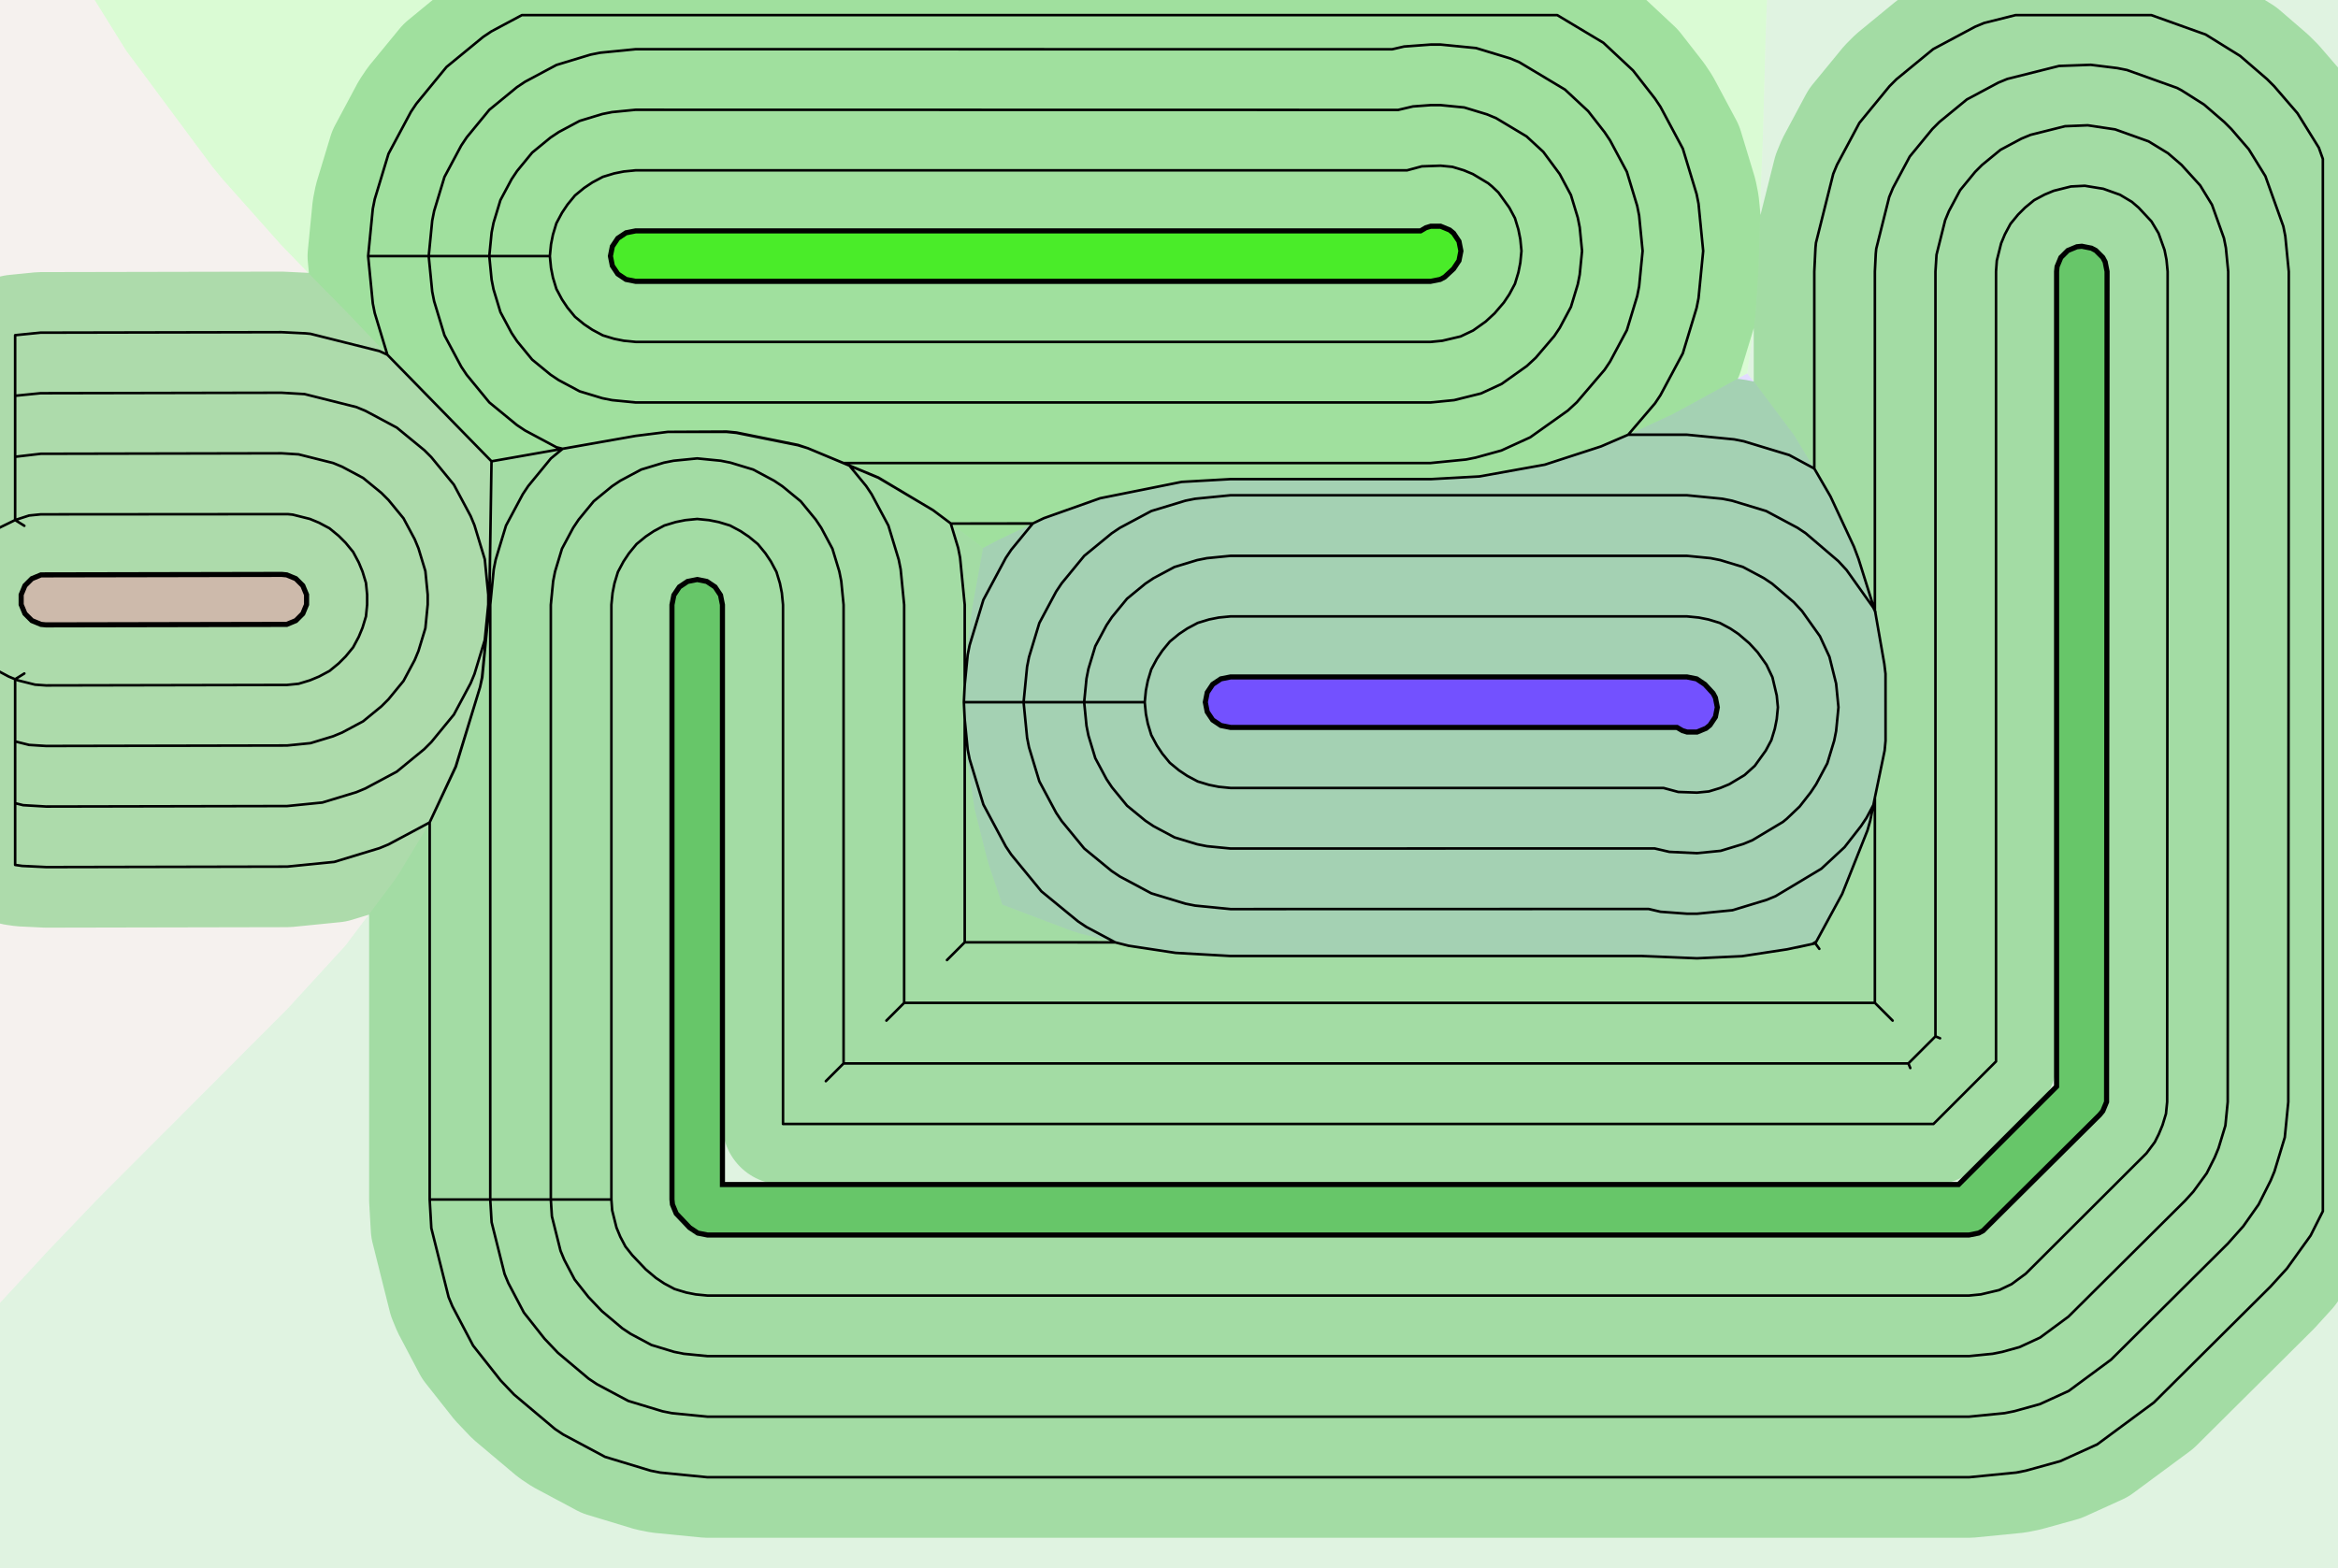 <?xml version="1.0" standalone="no"?>
<!DOCTYPE svg PUBLIC "-//W3C//DTD SVG 1.1//EN"
"http://www.w3.org/Graphics/SVG/1.1/DTD/svg11.dtd">
<!-- original:
<svg width="43.7669" height="29.3669" viewBox="0 0 911.811 611.811" version="1.1"
-->
<svg width="4376.69" height="2936.69" viewBox="0 0 911.811 611.811" version="1.1"
xmlns="http://www.w3.org/2000/svg"
xmlns:xlink="http://www.w3.org/1999/xlink">
<g fill-rule="evenodd"><path d="M 0,611.811 L 2.23542e-05,508.184 L 12.636,494.527 L 14.602,492.394 L 18.4,488.257 L 37.864,467.906 L 112.129,393.49 L 134.814,368.711 L 153.413,343.932 L 155.978,340.092 L 167.238,321.47 L 176.134,302.848 L 177.723,299.009 L 187.225,268.018 L 187.989,264.178 L 190.809,235.906 L 190.81,235.826 L 190.863,231.984 L 191.144,221.79 L 191.2,217.884 L 191.217,202.294 L 191.272,198.114 L 191.62,184.542 L 191.686,179.968 L 191.686,179.948 L 192.146,179.857 L 197.417,178.881 L 227.936,173.587 L 231.41,172.94 L 232.038,172.815 L 235.48,172.175 L 247.906,170.028 L 256.6,168.848 L 260.442,168.469 L 283.375,168.47 L 287.215,168.849 L 311.199,173.671 L 315.038,174.836 L 342.557,186.364 L 346.396,188.415 L 363.912,199.028 L 381.427,212.147 L 383.397,213.764 L 383.029,215.746 L 379.379,235.906 L 377.198,251.504 L 376.819,255.346 L 375.905,273.91 L 376.82,292.475 L 377.199,296.315 L 380.1,315.682 L 384.986,335.05 L 386.152,338.889 L 390.915,352.894 L 417.955,363.118 L 421.794,364.283 L 440.142,368.912 L 458.49,371.66 L 462.332,372.039 L 479.906,372.905 L 640.11,372.905 L 657.984,373.81 L 661.826,373.81 L 679.384,372.936 L 696.943,370.316 L 700.783,369.552 L 707.976,367.976 L 718.448,348.696 L 719.36,346.768 L 728.236,323.894 L 729.402,320.055 L 734.883,292.786 L 735.262,288.944 L 735.261,262.856 L 734.883,259.016 L 731.353,238.798 L 730.869,236.868 L 724.823,218.024 L 722.964,213.273 L 713.876,193.634 L 711.824,189.794 L 699.654,169.709 L 684.611,149.623 L 681.461,145.783 L 681.375,145.679 L 684.396,124.653 L 684.775,120.813 L 685.767,105.906 L 686.161,94.448 L 686.22,92.513 L 686.687,74.629 L 686.822,70.685 L 687.425,56.409 L 687.566,52.31 L 688.589,14.185 L 688.747,9.46 L 689.126,-6.4284e-05 L 911.811,9.09495e-13 L 911.811,611.811 L 0,611.811 z " style="fill-opacity:0.2;fill:rgb(103,198,105);"/></g>
<g fill-rule="evenodd"><path d="M 375.905,273.91 L 376.819,255.346 L 377.198,251.504 L 379.379,235.906 L 383.029,215.746 L 383.397,213.764 L 385.107,212.84 L 388.947,210.789 L 407.093,202.14 L 425.238,195.586 L 429.078,194.42 L 460.855,188.033 L 464.697,187.654 L 479.906,186.905 L 557.906,186.905 L 573.122,186.154 L 576.962,185.776 L 600.523,181.662 L 602.453,181.179 L 624.391,174.139 L 629.142,172.281 L 651.931,161.735 L 655.77,159.683 L 657.906,158.528 L 681.375,145.679 L 681.461,145.783 L 684.611,149.623 L 699.654,169.709 L 711.824,189.794 L 713.876,193.634 L 722.964,213.273 L 724.823,218.024 L 730.869,236.868 L 731.353,238.798 L 734.883,259.016 L 735.261,262.856 L 735.262,288.944 L 734.883,292.786 L 729.402,320.055 L 728.236,323.894 L 719.36,346.768 L 718.448,348.696 L 707.976,367.976 L 700.783,369.552 L 696.943,370.316 L 679.384,372.936 L 661.826,373.81 L 657.984,373.81 L 640.11,372.905 L 479.906,372.905 L 462.332,372.039 L 458.49,371.66 L 440.142,368.912 L 421.794,364.283 L 417.955,363.118 L 390.915,352.894 L 386.152,338.889 L 384.986,335.05 L 380.1,315.682 L 377.199,296.315 L 376.82,292.475 L 375.905,273.91 z " style="fill-opacity:0.2;fill:rgb(115,81,255);"/></g>
<g fill-rule="evenodd"><path d="M 36.906,-4.20234e-05 L 689.126,-9.27463e-06 L 688.747,9.46 L 688.589,14.185 L 687.566,52.31 L 687.425,56.409 L 686.822,70.685 L 686.687,74.629 L 686.22,92.513 L 686.161,94.448 L 685.767,105.906 L 684.775,120.813 L 684.396,124.653 L 681.375,145.679 L 657.906,158.528 L 655.77,159.683 L 651.931,161.735 L 629.142,172.281 L 624.391,174.139 L 602.453,181.179 L 600.523,181.662 L 576.962,185.776 L 573.122,186.154 L 557.906,186.905 L 479.906,186.905 L 464.697,187.654 L 460.855,188.033 L 429.078,194.42 L 425.238,195.586 L 407.093,202.14 L 388.947,210.789 L 385.107,212.84 L 383.397,213.764 L 381.427,212.147 L 363.912,199.028 L 346.396,188.415 L 342.557,186.364 L 315.038,174.836 L 311.199,173.671 L 287.215,168.849 L 283.375,168.47 L 260.442,168.469 L 256.6,168.848 L 247.906,170.028 L 235.48,172.175 L 232.038,172.815 L 231.41,172.94 L 227.936,173.587 L 197.417,178.881 L 192.146,179.857 L 191.686,179.948 L 179.197,167.326 L 176.527,164.568 L 168.042,155.603 L 165.328,152.798 L 151.416,138.728 L 148.504,135.723 L 137.272,123.893 L 134.096,120.61 L 123.178,109.527 L 121.418,107.724 L 109.646,95.573 L 86.701,69.778 L 82.849,65.094 L 49.164,19.718 L 36.906,-4.20234e-05 z " style="fill-opacity:0.2;fill:rgb(74,236,41);"/></g>
<g fill-rule="evenodd"><path d="M -8.09835e-05,508.184 L 0,9.09495e-13 L 36.906,5.56158e-05 L 49.164,19.718 L 82.849,65.094 L 86.701,69.778 L 109.646,95.573 L 121.418,107.724 L 123.178,109.527 L 134.096,120.61 L 137.272,123.893 L 148.504,135.723 L 151.416,138.728 L 165.328,152.798 L 168.042,155.603 L 176.527,164.568 L 179.197,167.326 L 191.686,179.948 L 191.686,179.968 L 191.62,184.542 L 191.272,198.114 L 191.217,202.294 L 191.2,217.884 L 191.144,221.79 L 190.863,231.984 L 190.81,235.826 L 190.809,235.906 L 187.989,264.178 L 187.225,268.018 L 177.723,299.009 L 176.134,302.848 L 167.238,321.47 L 155.978,340.092 L 153.413,343.932 L 134.814,368.711 L 112.129,393.49 L 37.864,467.906 L 18.4,488.257 L 14.602,492.394 L 12.636,494.527 L -8.09835e-05,508.184 z " style="fill-opacity:0.2;fill:rgb(205,186,171);"/></g>
<polyline points="434.93,367.598 376.236,367.574 369.316,374.494 376.236,367.574 376.236,280.632 375.904,273.91 376.236,267.178 376.236,235.906 374.42,217.472 373.67,213.704 370.78,204.174 363.912,199.028 370.864,204.236 402.808,204.182 394.382,214.45 392.248,217.644 383.516,233.98 378.14,251.704 377.39,255.472 376.234,267.186 375.904,273.91 376.234,280.618 377.39,292.338 378.14,296.106 383.516,313.83 392.248,330.166 394.382,333.36 406.132,347.678 420.45,359.428 423.644,361.562 434.93,367.598 440.142,368.912 458.484,371.696 479.904,372.914 640.11,372.904 661.826,373.81 679.388,372.986 696.942,370.316 706.786,368.236 708.34,367.304 707.976,367.976 709.526,370.126 707.976,367.976 700.782,369.552 707.976,367.976 718.448,348.696 728.308,323.916 729.402,320.054 731.196,311.128 730.62,313.996 727.922,319.042 725.788,322.236 719.374,330.456 710.33,338.87 692.492,349.56 688.944,351.03 675.65,355.062 661.826,356.424 657.984,356.424 647.586,355.658 642.94,354.572 479.906,354.614 466.08,353.252 462.314,352.502 449.02,348.47 436.768,341.922 433.574,339.788 422.836,330.974 414.022,320.236 411.888,317.042 405.34,304.79 401.308,291.496 400.558,287.73 399.196,273.906 400.558,260.08 401.308,256.314 405.34,243.02 411.888,230.768 414.022,227.574 422.836,216.836 433.574,208.022 436.768,205.888 449.02,199.34 462.314,195.308 466.08,194.558 479.906,193.196 657.906,193.196 671.73,194.558 675.496,195.308 688.79,199.34 701.042,205.888 704.236,208.022 716.93,218.87 720.154,222.36 730.588,237.03 731.422,238.78 731.194,238.166 731.196,105.906 731.538,98.957 731.726,97.037 736.78,76.865 738.25,73.317 744.798,61.066 753.612,50.325 756.326,47.611 767.066,38.797 779.318,32.249 782.866,30.779 803.038,25.726 815.382,25.282 825.73,26.558 829.496,27.308 849.078,34.313 850.78,35.221 859.588,40.801 867.484,47.611 870.198,50.325 877.008,58.221 883.496,68.731 890.502,88.314 891.252,92.079 892.614,105.946 892.424,429.866 891.058,443.67 887.03,456.944 885.56,460.492 880.872,469.806 874.87,478.33 868.826,485.122 823.336,530.346 806.78,542.588 795.546,547.722 785.496,550.502 781.73,551.252 767.906,552.614 275.906,552.614 262.08,551.252 258.314,550.502 245.02,546.47 232.768,539.922 229.574,537.788 217.6,527.708 212.376,522.218 204.312,512.006 198.25,500.492 196.78,496.944 191.726,476.772 191.196,467.906 167.574,467.906 214.818,467.906 214.818,235.906 215.726,226.688 216.476,222.922 219.164,214.058 223.53,205.892 225.664,202.698 231.538,195.538 238.698,189.664 241.892,187.53 250.058,183.164 258.922,180.476 262.688,179.726 271.906,178.818 281.122,179.726 284.888,180.476 293.752,183.164 301.918,187.53 305.112,189.664 312.272,195.538 318.146,202.698 320.28,205.892 324.646,214.058 327.334,222.922 328.084,226.688 328.992,235.906 328.992,414.818 322.072,421.738 328.992,414.818 744.258,414.818 745.004,416.616 744.258,414.818 754.818,404.258 756.616,405.004 754.818,404.258 754.818,105.906 755.236,99.353 758.604,85.906 760.074,82.358 764.44,74.189 770.314,67.029 773.03,64.314 780.19,58.44 788.358,54.074 791.906,52.603 805.354,49.236 814.224,48.876 824.888,50.475 837.942,55.145 845.516,59.773 850.78,64.314 858.036,72.293 862.664,79.868 867.334,92.921 868.084,96.688 868.992,105.932 868.802,429.852 867.892,439.056 865.206,447.904 863.736,451.452 860.612,457.662 855.384,464.836 852.172,468.37 806.682,513.594 795.644,521.754 787.588,525.48 780.888,527.334 777.122,528.084 767.906,528.992 275.906,528.992 266.688,528.084 262.922,527.334 254.058,524.646 245.892,520.28 242.698,518.146 234.716,511.428 229.492,505.936 224.114,499.128 220.074,491.452 218.604,487.904 215.236,474.456 214.818,467.906 238.44,467.906 238.744,472.14 240.428,478.864 241.898,482.412 243.918,486.25 246.606,489.654 251.83,495.146 255.822,498.506 259.014,500.64 263.098,502.822 267.53,504.166 271.296,504.916 275.906,505.37 767.906,505.37 772.514,504.916 779.63,503.24 784.508,500.922 790.028,496.842 837.124,449.85 840.35,445.518 841.912,442.412 843.382,438.864 844.726,434.44 845.18,429.838 845.37,105.918 844.916,101.296 844.166,97.529 841.832,91.004 839.062,86.365 834.076,81.017 831.444,78.748 826.806,75.978 820.28,73.644 813.064,72.468 807.67,72.743 800.946,74.427 797.398,75.897 793.314,78.079 789.734,81.017 787.018,83.734 784.08,87.314 781.898,91.397 780.428,94.945 778.744,101.67 778.44,105.906 778.44,414.044 754.044,438.44 305.37,438.44 305.37,235.906 304.916,231.296 304.166,227.53 302.822,223.098 300.64,219.014 298.506,215.822 295.568,212.242 291.988,209.304 288.796,207.17 284.712,204.988 280.28,203.644 276.514,202.894 271.906,202.44 267.296,202.894 263.53,203.644 259.098,204.988 255.014,207.17 251.822,209.304 248.242,212.242 245.304,215.822 243.17,219.014 240.988,223.098 239.644,227.53 238.894,231.296 238.44,235.906 238.44,467.906 191.196,467.906 191.196,235.906 192.558,222.08 193.308,218.314 197.34,205.02 203.888,192.768 206.022,189.574 214.836,178.836 219.434,175.062 247.906,170.028 260.442,168.468 283.384,168.352 287.228,168.716 311.228,173.566 315.038,174.836 328.832,180.614 557.906,180.614 571.73,179.252 575.496,178.502 585.546,175.722 596.78,170.588 611.45,160.154 614.94,156.93 625.788,144.236 627.922,141.042 634.47,128.79 638.502,115.496 639.252,111.73 640.614,97.906 639.252,84.079 638.502,80.314 634.47,67.019 627.922,54.767 625.788,51.574 619.374,43.353 610.33,34.94 592.492,24.25 588.944,22.779 575.65,18.747 561.826,17.386 557.984,17.386 547.586,18.151 542.94,19.224 247.906,19.195 234.08,20.558 230.314,21.308 217.02,25.34 204.768,31.887 201.574,34.022 190.836,42.836 182.022,53.574 179.888,56.767 173.34,69.019 169.308,82.314 168.558,86.079 167.196,99.906 214.44,99.906 214.894,104.514 215.644,108.28 216.988,112.712 219.17,116.796 221.304,119.988 224.242,123.568 227.822,126.506 231.014,128.64 235.098,130.822 239.53,132.166 243.296,132.916 247.906,133.37 557.906,133.37 562.514,132.916 569.63,131.24 574.508,128.922 579.398,125.444 582.89,122.22 586.506,117.988 588.64,114.796 590.822,110.712 592.166,106.28 592.916,102.514 593.37,97.906 592.916,93.296 592.166,89.529 590.822,85.097 588.64,81.013 584.368,75.082 581.85,72.686 580.358,71.462 574.412,67.897 570.864,66.427 566.434,65.084 561.826,64.629 554.518,64.885 548.75,66.439 247.906,66.439 243.296,66.894 239.53,67.644 235.098,68.987 231.014,71.169 227.822,73.303 224.242,76.242 221.304,79.822 219.17,83.013 216.988,87.097 215.644,91.529 214.894,95.296 214.44,99.906 190.818,99.906 191.726,109.122 192.476,112.888 195.164,121.752 199.53,129.918 201.664,133.112 207.538,140.272 214.698,146.146 217.892,148.28 226.058,152.646 234.922,155.334 238.688,156.084 247.906,156.992 557.906,156.992 567.122,156.084 577.588,153.48 585.644,149.754 595.424,142.798 598.916,139.574 606.146,131.112 608.28,127.918 612.646,119.752 615.334,110.888 616.084,107.122 616.992,97.906 616.084,88.688 615.334,84.921 612.646,76.058 608.28,67.891 601.87,59.218 595.344,53.202 583.452,46.074 579.904,44.603 571.042,41.916 561.826,41.008 557.984,41.008 551.052,41.517 545.27,42.877 247.906,42.818 238.688,43.725 234.922,44.475 226.058,47.163 217.892,51.529 214.698,53.663 207.538,59.538 201.664,66.698 199.53,69.891 195.164,78.058 192.476,86.921 191.726,90.688 190.818,99.906 167.196,99.906 168.558,113.73 169.308,117.496 173.34,130.79 179.888,143.042 182.022,146.236 190.836,156.974 201.574,165.788 204.768,167.922 217.02,174.47 219.138,175.112 219.434,175.062 217.02,174.47 204.768,167.922 201.574,165.788 190.836,156.974 182.022,146.236 179.888,143.042 173.34,130.79 169.308,117.496 168.558,113.73 167.196,99.906 143.574,99.906 145.39,118.338 146.14,122.106 151.072,138.376 191.686,179.946 190.83,235.906 188.09,264.198 187.224,268.018 177.786,299.032 167.574,320.764 167.574,467.906 168.218,479.086 174.956,505.984 176.426,509.532 184.508,524.884 195.262,538.498 200.486,543.99 216.45,557.428 219.644,559.562 235.98,568.294 253.704,573.67 257.472,574.42 275.906,576.236 767.906,576.236 786.338,574.42 790.106,573.67 803.504,569.964 817.914,563.42 839.99,547.098 885.48,501.874 891.906,494.808 901.134,481.95 905.904,472.472 905.904,61.999 904.33,57.597 895.982,44.15 886.902,33.623 884.186,30.907 873.66,21.828 860.212,13.479 839.04,5.906 786.006,5.906 773.826,8.956 770.278,10.425 753.942,19.157 739.624,30.907 736.908,33.623 725.158,47.941 716.426,64.278 714.956,67.826 708.218,94.724 708.03,96.644 707.574,105.906 707.574,182.78 713.876,193.634 723.026,213.248 724.822,218.024 731.352,238.798 734.882,259.016 735.34,262.85 735.358,288.952 734.998,292.798 731.196,311.124 731.196,391.196 738.116,398.116 731.196,391.196 352.614,391.196 345.694,398.116 352.614,391.196 352.614,235.906 351.252,222.08 350.502,218.314 346.47,205.02 339.922,192.768 337.788,189.574 331.274,181.636 315.038,174.836 311.198,173.67 287.214,168.848 283.374,168.47 260.442,168.468 247.906,170.028 191.686,179.946 190.808,235.906 187.988,264.178 187.224,268.018 177.722,299.008 167.546,320.826 151.532,329.384 147.984,330.854 130.352,336.212 112.016,338.046 18.096,338.236 8.644,337.78 5.906,337.386 5.904,264.952 9.49,262.714 5.904,264.952 3.398,263.912 -0.686,261.73 -4.266,258.792 -6.982,256.076 -9.92,252.496 -12.102,248.412 -13.572,244.864 -14.916,240.434 -15.37,235.826 -15.37,231.984 -14.916,227.376 -13.572,222.946 -12.102,219.398 -9.92,215.314 -6.982,211.734 -4.266,209.018 -0.686,206.08 5.904,202.858 5.906,178.172 15.889,177.008 109.81,176.818 116.456,177.236 129.904,180.604 133.452,182.074 141.62,186.44 148.78,192.314 151.496,195.03 157.37,202.19 161.736,210.358 163.206,213.906 165.894,222.768 166.802,231.984 166.802,235.826 165.894,245.042 163.206,253.904 161.736,257.452 157.37,265.62 151.496,272.78 148.78,275.496 141.62,281.37 133.452,285.736 129.904,287.206 121.088,289.886 111.92,290.802 18,290.992 11.354,290.574 5.904,289.212 5.904,313.3 9.038,314.084 18.047,314.614 111.968,314.424 125.72,313.048 138.944,309.03 142.492,307.56 154.744,301.012 165.484,292.198 168.198,289.484 177.012,278.744 183.56,266.492 185.03,262.944 189.062,249.65 190.424,235.826 190.424,231.984 189.062,218.16 185.03,204.866 183.56,201.318 177.012,189.066 168.198,178.326 165.484,175.612 154.744,166.798 142.492,160.25 138.944,158.78 118.772,153.726 109.762,153.196 15.841,153.386 5.906,154.38 5.904,202.858 11.354,201.088 15.938,200.63 112.22,200.554 114.14,200.744 120.864,202.428 124.412,203.898 128.496,206.08 132.076,209.018 134.792,211.734 137.73,215.314 139.912,219.398 141.382,222.946 142.726,227.376 143.18,231.984 143.18,235.826 142.726,240.434 141.382,244.864 139.912,248.412 137.73,252.496 134.792,256.076 132.076,258.792 128.496,261.73 124.412,263.912 120.864,265.382 116.456,266.722 111.872,267.18 17.951,267.37 13.669,267.066 6.946,265.382 3.398,263.912 -0.686,261.73 -4.266,258.792 -6.982,256.076 -9.92,252.496 -12.102,248.412 -13.572,244.864 -14.916,240.434 -15.37,235.826 -15.37,231.984 -14.916,227.376 -13.572,222.946 -12.102,219.398 -9.92,215.314 -6.982,211.734 -4.266,209.018 -0.686,206.08 5.904,202.858 9.49,205.096 5.904,202.858 5.904,130.752 15.793,129.764 109.714,129.574 119.166,130.03 121.086,130.218 147.984,136.956 151.072,138.376 146.14,122.106 145.39,118.338 143.574,99.906 145.39,81.472 146.14,77.704 151.516,59.98 160.248,43.644 162.382,40.45 174.132,26.131 188.45,14.382 191.644,12.248 203.51,5.904 607.338,5.904 625.316,16.68 636.876,27.489 645.428,38.45 647.562,41.644 656.294,57.98 661.67,75.704 662.42,79.472 664.236,97.906 662.42,116.338 661.67,120.106 656.294,137.83 647.562,154.166 645.428,157.36 634.988,169.574 657.906,169.574 676.338,171.39 680.106,172.14 697.83,177.516 707.574,182.78 697.83,177.516 680.106,172.14 676.338,171.39 657.906,169.574 634.988,169.574 624.39,174.138 602.472,181.256 576.968,185.85 557.906,186.904 479.904,186.896 460.848,187.976 429.058,194.35 407.092,202.14 402.694,204.236 370.864,204.236 363.912,199.028 342.594,186.29 315.038,174.836 342.556,186.364 363.912,199.028 370.78,204.172 373.67,213.704 374.42,217.472 376.236,235.906 376.236,267.178 375.904,273.91 422.818,273.906 423.726,283.122 424.476,286.888 427.164,295.752 431.53,303.918 433.664,307.112 439.538,314.272 446.698,320.146 449.892,322.28 458.058,326.646 466.922,329.334 470.688,330.084 479.906,330.992 645.268,330.956 651.052,332.292 661.826,332.802 671.042,331.894 679.904,329.206 683.452,327.736 695.344,320.608 696.836,319.384 701.87,314.592 706.146,309.112 708.28,305.918 712.646,297.752 715.334,288.888 716.084,285.122 716.992,275.904 716.084,266.688 713.48,256.222 709.754,248.166 702.798,238.386 699.574,234.894 691.112,227.664 687.918,225.53 679.752,221.164 670.888,218.476 667.122,217.726 657.906,216.818 479.906,216.818 470.688,217.726 466.922,218.476 458.058,221.164 449.892,225.53 446.698,227.664 439.538,233.538 433.664,240.698 431.53,243.892 427.164,252.058 424.476,260.922 423.726,264.688 422.818,273.906 446.44,273.906 446.894,278.514 447.644,282.28 448.988,286.712 451.17,290.796 453.304,293.988 456.242,297.568 459.822,300.506 463.014,302.64 467.098,304.822 471.53,306.166 475.296,306.916 479.906,307.37 648.75,307.37 654.518,308.924 661.826,309.18 666.434,308.726 670.864,307.382 674.412,305.912 680.358,302.348 684.368,298.728 688.64,292.796 690.822,288.712 692.166,284.28 692.916,280.514 693.37,275.904 692.916,271.296 691.24,264.18 688.922,259.302 685.444,254.412 682.22,250.92 677.988,247.304 674.796,245.17 670.712,242.988 666.28,241.644 662.514,240.894 657.906,240.44 479.906,240.44 475.296,240.894 471.53,241.644 467.098,242.988 463.014,245.17 459.822,247.304 456.242,250.242 453.304,253.822 451.17,257.014 448.988,261.098 447.644,265.53 446.894,269.296 446.44,273.906" style="stroke:rgb(103,198,105);stroke-width:47.244;fill:none;stroke-opacity:0.5;stroke-linecap:round;stroke-linejoin:round;;fill:none"/>
<polyline points="434.93,367.598 376.236,367.574 369.316,374.494 376.236,367.574 376.236,280.632 375.904,273.91 376.236,267.178 376.236,235.906 374.42,217.472 373.67,213.704 370.78,204.174 363.912,199.028 370.864,204.236 402.808,204.182 394.382,214.45 392.248,217.644 383.516,233.98 378.14,251.704 377.39,255.472 376.234,267.186 375.904,273.91 376.234,280.618 377.39,292.338 378.14,296.106 383.516,313.83 392.248,330.166 394.382,333.36 406.132,347.678 420.45,359.428 423.644,361.562 434.93,367.598 440.142,368.912 458.484,371.696 479.904,372.914 640.11,372.904 661.826,373.81 679.388,372.986 696.942,370.316 706.786,368.236 708.34,367.304 707.976,367.976 709.526,370.126 707.976,367.976 700.782,369.552 707.976,367.976 718.448,348.696 728.308,323.916 729.402,320.054 731.196,311.128 730.62,313.996 727.922,319.042 725.788,322.236 719.374,330.456 710.33,338.87 692.492,349.56 688.944,351.03 675.65,355.062 661.826,356.424 657.984,356.424 647.586,355.658 642.94,354.572 479.906,354.614 466.08,353.252 462.314,352.502 449.02,348.47 436.768,341.922 433.574,339.788 422.836,330.974 414.022,320.236 411.888,317.042 405.34,304.79 401.308,291.496 400.558,287.73 399.196,273.906 400.558,260.08 401.308,256.314 405.34,243.02 411.888,230.768 414.022,227.574 422.836,216.836 433.574,208.022 436.768,205.888 449.02,199.34 462.314,195.308 466.08,194.558 479.906,193.196 657.906,193.196 671.73,194.558 675.496,195.308 688.79,199.34 701.042,205.888 704.236,208.022 716.93,218.87 720.154,222.36 730.588,237.03 731.422,238.78 731.194,238.166 731.196,105.906 731.538,98.957 731.726,97.037 736.78,76.865 738.25,73.317 744.798,61.066 753.612,50.325 756.326,47.611 767.066,38.797 779.318,32.249 782.866,30.779 803.038,25.726 815.382,25.282 825.73,26.558 829.496,27.308 849.078,34.313 850.78,35.221 859.588,40.801 867.484,47.611 870.198,50.325 877.008,58.221 883.496,68.731 890.502,88.314 891.252,92.079 892.614,105.946 892.424,429.866 891.058,443.67 887.03,456.944 885.56,460.492 880.872,469.806 874.87,478.33 868.826,485.122 823.336,530.346 806.78,542.588 795.546,547.722 785.496,550.502 781.73,551.252 767.906,552.614 275.906,552.614 262.08,551.252 258.314,550.502 245.02,546.47 232.768,539.922 229.574,537.788 217.6,527.708 212.376,522.218 204.312,512.006 198.25,500.492 196.78,496.944 191.726,476.772 191.196,467.906 167.574,467.906 214.818,467.906 214.818,235.906 215.726,226.688 216.476,222.922 219.164,214.058 223.53,205.892 225.664,202.698 231.538,195.538 238.698,189.664 241.892,187.53 250.058,183.164 258.922,180.476 262.688,179.726 271.906,178.818 281.122,179.726 284.888,180.476 293.752,183.164 301.918,187.53 305.112,189.664 312.272,195.538 318.146,202.698 320.28,205.892 324.646,214.058 327.334,222.922 328.084,226.688 328.992,235.906 328.992,414.818 322.072,421.738 328.992,414.818 744.258,414.818 745.004,416.616 744.258,414.818 754.818,404.258 756.616,405.004 754.818,404.258 754.818,105.906 755.236,99.353 758.604,85.906 760.074,82.358 764.44,74.189 770.314,67.029 773.03,64.314 780.19,58.44 788.358,54.074 791.906,52.603 805.354,49.236 814.224,48.876 824.888,50.475 837.942,55.145 845.516,59.773 850.78,64.314 858.036,72.293 862.664,79.868 867.334,92.921 868.084,96.688 868.992,105.932 868.802,429.852 867.892,439.056 865.206,447.904 863.736,451.452 860.612,457.662 855.384,464.836 852.172,468.37 806.682,513.594 795.644,521.754 787.588,525.48 780.888,527.334 777.122,528.084 767.906,528.992 275.906,528.992 266.688,528.084 262.922,527.334 254.058,524.646 245.892,520.28 242.698,518.146 234.716,511.428 229.492,505.936 224.114,499.128 220.074,491.452 218.604,487.904 215.236,474.456 214.818,467.906 238.44,467.906 238.744,472.14 240.428,478.864 241.898,482.412 243.918,486.25 246.606,489.654 251.83,495.146 255.822,498.506 259.014,500.64 263.098,502.822 267.53,504.166 271.296,504.916 275.906,505.37 767.906,505.37 772.514,504.916 779.63,503.24 784.508,500.922 790.028,496.842 837.124,449.85 840.35,445.518 841.912,442.412 843.382,438.864 844.726,434.44 845.18,429.838 845.37,105.918 844.916,101.296 844.166,97.529 841.832,91.004 839.062,86.365 834.076,81.017 831.444,78.748 826.806,75.978 820.28,73.644 813.064,72.468 807.67,72.743 800.946,74.427 797.398,75.897 793.314,78.079 789.734,81.017 787.018,83.734 784.08,87.314 781.898,91.397 780.428,94.945 778.744,101.67 778.44,105.906 778.44,414.044 754.044,438.44 305.37,438.44 305.37,235.906 304.916,231.296 304.166,227.53 302.822,223.098 300.64,219.014 298.506,215.822 295.568,212.242 291.988,209.304 288.796,207.17 284.712,204.988 280.28,203.644 276.514,202.894 271.906,202.44 267.296,202.894 263.53,203.644 259.098,204.988 255.014,207.17 251.822,209.304 248.242,212.242 245.304,215.822 243.17,219.014 240.988,223.098 239.644,227.53 238.894,231.296 238.44,235.906 238.44,467.906 191.196,467.906 191.196,235.906 192.558,222.08 193.308,218.314 197.34,205.02 203.888,192.768 206.022,189.574 214.836,178.836 219.434,175.062 247.906,170.028 260.442,168.468 283.384,168.352 287.228,168.716 311.228,173.566 315.038,174.836 328.832,180.614 557.906,180.614 571.73,179.252 575.496,178.502 585.546,175.722 596.78,170.588 611.45,160.154 614.94,156.93 625.788,144.236 627.922,141.042 634.47,128.79 638.502,115.496 639.252,111.73 640.614,97.906 639.252,84.079 638.502,80.314 634.47,67.019 627.922,54.767 625.788,51.574 619.374,43.353 610.33,34.94 592.492,24.25 588.944,22.779 575.65,18.747 561.826,17.386 557.984,17.386 547.586,18.151 542.94,19.224 247.906,19.195 234.08,20.558 230.314,21.308 217.02,25.34 204.768,31.887 201.574,34.022 190.836,42.836 182.022,53.574 179.888,56.767 173.34,69.019 169.308,82.314 168.558,86.079 167.196,99.906 214.44,99.906 214.894,104.514 215.644,108.28 216.988,112.712 219.17,116.796 221.304,119.988 224.242,123.568 227.822,126.506 231.014,128.64 235.098,130.822 239.53,132.166 243.296,132.916 247.906,133.37 557.906,133.37 562.514,132.916 569.63,131.24 574.508,128.922 579.398,125.444 582.89,122.22 586.506,117.988 588.64,114.796 590.822,110.712 592.166,106.28 592.916,102.514 593.37,97.906 592.916,93.296 592.166,89.529 590.822,85.097 588.64,81.013 584.368,75.082 581.85,72.686 580.358,71.462 574.412,67.897 570.864,66.427 566.434,65.084 561.826,64.629 554.518,64.885 548.75,66.439 247.906,66.439 243.296,66.894 239.53,67.644 235.098,68.987 231.014,71.169 227.822,73.303 224.242,76.242 221.304,79.822 219.17,83.013 216.988,87.097 215.644,91.529 214.894,95.296 214.44,99.906 190.818,99.906 191.726,109.122 192.476,112.888 195.164,121.752 199.53,129.918 201.664,133.112 207.538,140.272 214.698,146.146 217.892,148.28 226.058,152.646 234.922,155.334 238.688,156.084 247.906,156.992 557.906,156.992 567.122,156.084 577.588,153.48 585.644,149.754 595.424,142.798 598.916,139.574 606.146,131.112 608.28,127.918 612.646,119.752 615.334,110.888 616.084,107.122 616.992,97.906 616.084,88.688 615.334,84.921 612.646,76.058 608.28,67.891 601.87,59.218 595.344,53.202 583.452,46.074 579.904,44.603 571.042,41.916 561.826,41.008 557.984,41.008 551.052,41.517 545.27,42.877 247.906,42.818 238.688,43.725 234.922,44.475 226.058,47.163 217.892,51.529 214.698,53.663 207.538,59.538 201.664,66.698 199.53,69.891 195.164,78.058 192.476,86.921 191.726,90.688 190.818,99.906 167.196,99.906 168.558,113.73 169.308,117.496 173.34,130.79 179.888,143.042 182.022,146.236 190.836,156.974 201.574,165.788 204.768,167.922 217.02,174.47 219.138,175.112 219.434,175.062 217.02,174.47 204.768,167.922 201.574,165.788 190.836,156.974 182.022,146.236 179.888,143.042 173.34,130.79 169.308,117.496 168.558,113.73 167.196,99.906 143.574,99.906 145.39,118.338 146.14,122.106 151.072,138.376 191.686,179.946 190.83,235.906 188.09,264.198 187.224,268.018 177.786,299.032 167.574,320.764 167.574,467.906 168.218,479.086 174.956,505.984 176.426,509.532 184.508,524.884 195.262,538.498 200.486,543.99 216.45,557.428 219.644,559.562 235.98,568.294 253.704,573.67 257.472,574.42 275.906,576.236 767.906,576.236 786.338,574.42 790.106,573.67 803.504,569.964 817.914,563.42 839.99,547.098 885.48,501.874 891.906,494.808 901.134,481.95 905.904,472.472 905.904,61.999 904.33,57.597 895.982,44.15 886.902,33.623 884.186,30.907 873.66,21.828 860.212,13.479 839.04,5.906 786.006,5.906 773.826,8.956 770.278,10.425 753.942,19.157 739.624,30.907 736.908,33.623 725.158,47.941 716.426,64.278 714.956,67.826 708.218,94.724 708.03,96.644 707.574,105.906 707.574,182.78 713.876,193.634 723.026,213.248 724.822,218.024 731.352,238.798 734.882,259.016 735.34,262.85 735.358,288.952 734.998,292.798 731.196,311.124 731.196,391.196 738.116,398.116 731.196,391.196 352.614,391.196 345.694,398.116 352.614,391.196 352.614,235.906 351.252,222.08 350.502,218.314 346.47,205.02 339.922,192.768 337.788,189.574 331.274,181.636 315.038,174.836 311.198,173.67 287.214,168.848 283.374,168.47 260.442,168.468 247.906,170.028 191.686,179.946 190.808,235.906 187.988,264.178 187.224,268.018 177.722,299.008 167.546,320.826 151.532,329.384 147.984,330.854 130.352,336.212 112.016,338.046 18.096,338.236 8.644,337.78 5.906,337.386 5.904,264.952 9.49,262.714 5.904,264.952 3.398,263.912 -0.686,261.73 -4.266,258.792 -6.982,256.076 -9.92,252.496 -12.102,248.412 -13.572,244.864 -14.916,240.434 -15.37,235.826 -15.37,231.984 -14.916,227.376 -13.572,222.946 -12.102,219.398 -9.92,215.314 -6.982,211.734 -4.266,209.018 -0.686,206.08 5.904,202.858 5.906,178.172 15.889,177.008 109.81,176.818 116.456,177.236 129.904,180.604 133.452,182.074 141.62,186.44 148.78,192.314 151.496,195.03 157.37,202.19 161.736,210.358 163.206,213.906 165.894,222.768 166.802,231.984 166.802,235.826 165.894,245.042 163.206,253.904 161.736,257.452 157.37,265.62 151.496,272.78 148.78,275.496 141.62,281.37 133.452,285.736 129.904,287.206 121.088,289.886 111.92,290.802 18,290.992 11.354,290.574 5.904,289.212 5.904,313.3 9.038,314.084 18.047,314.614 111.968,314.424 125.72,313.048 138.944,309.03 142.492,307.56 154.744,301.012 165.484,292.198 168.198,289.484 177.012,278.744 183.56,266.492 185.03,262.944 189.062,249.65 190.424,235.826 190.424,231.984 189.062,218.16 185.03,204.866 183.56,201.318 177.012,189.066 168.198,178.326 165.484,175.612 154.744,166.798 142.492,160.25 138.944,158.78 118.772,153.726 109.762,153.196 15.841,153.386 5.906,154.38 5.904,202.858 11.354,201.088 15.938,200.63 112.22,200.554 114.14,200.744 120.864,202.428 124.412,203.898 128.496,206.08 132.076,209.018 134.792,211.734 137.73,215.314 139.912,219.398 141.382,222.946 142.726,227.376 143.18,231.984 143.18,235.826 142.726,240.434 141.382,244.864 139.912,248.412 137.73,252.496 134.792,256.076 132.076,258.792 128.496,261.73 124.412,263.912 120.864,265.382 116.456,266.722 111.872,267.18 17.951,267.37 13.669,267.066 6.946,265.382 3.398,263.912 -0.686,261.73 -4.266,258.792 -6.982,256.076 -9.92,252.496 -12.102,248.412 -13.572,244.864 -14.916,240.434 -15.37,235.826 -15.37,231.984 -14.916,227.376 -13.572,222.946 -12.102,219.398 -9.92,215.314 -6.982,211.734 -4.266,209.018 -0.686,206.08 5.904,202.858 9.49,205.096 5.904,202.858 5.904,130.752 15.793,129.764 109.714,129.574 119.166,130.03 121.086,130.218 147.984,136.956 151.072,138.376 146.14,122.106 145.39,118.338 143.574,99.906 145.39,81.472 146.14,77.704 151.516,59.98 160.248,43.644 162.382,40.45 174.132,26.131 188.45,14.382 191.644,12.248 203.51,5.904 607.338,5.904 625.316,16.68 636.876,27.489 645.428,38.45 647.562,41.644 656.294,57.98 661.67,75.704 662.42,79.472 664.236,97.906 662.42,116.338 661.67,120.106 656.294,137.83 647.562,154.166 645.428,157.36 634.988,169.574 657.906,169.574 676.338,171.39 680.106,172.14 697.83,177.516 707.574,182.78 697.83,177.516 680.106,172.14 676.338,171.39 657.906,169.574 634.988,169.574 624.39,174.138 602.472,181.256 576.968,185.85 557.906,186.904 479.904,186.896 460.848,187.976 429.058,194.35 407.092,202.14 402.694,204.236 370.864,204.236 363.912,199.028 342.594,186.29 315.038,174.836 342.556,186.364 363.912,199.028 370.78,204.172 373.67,213.704 374.42,217.472 376.236,235.906 376.236,267.178 375.904,273.91 422.818,273.906 423.726,283.122 424.476,286.888 427.164,295.752 431.53,303.918 433.664,307.112 439.538,314.272 446.698,320.146 449.892,322.28 458.058,326.646 466.922,329.334 470.688,330.084 479.906,330.992 645.268,330.956 651.052,332.292 661.826,332.802 671.042,331.894 679.904,329.206 683.452,327.736 695.344,320.608 696.836,319.384 701.87,314.592 706.146,309.112 708.28,305.918 712.646,297.752 715.334,288.888 716.084,285.122 716.992,275.904 716.084,266.688 713.48,256.222 709.754,248.166 702.798,238.386 699.574,234.894 691.112,227.664 687.918,225.53 679.752,221.164 670.888,218.476 667.122,217.726 657.906,216.818 479.906,216.818 470.688,217.726 466.922,218.476 458.058,221.164 449.892,225.53 446.698,227.664 439.538,233.538 433.664,240.698 431.53,243.892 427.164,252.058 424.476,260.922 423.726,264.688 422.818,273.906 446.44,273.906 446.894,278.514 447.644,282.28 448.988,286.712 451.17,290.796 453.304,293.988 456.242,297.568 459.822,300.506 463.014,302.64 467.098,304.822 471.53,306.166 475.296,306.916 479.906,307.37 648.75,307.37 654.518,308.924 661.826,309.18 666.434,308.726 670.864,307.382 674.412,305.912 680.358,302.348 684.368,298.728 688.64,292.796 690.822,288.712 692.166,284.28 692.916,280.514 693.37,275.904 692.916,271.296 691.24,264.18 688.922,259.302 685.444,254.412 682.22,250.92 677.988,247.304 674.796,245.17 670.712,242.988 666.28,241.644 662.514,240.894 657.906,240.44 479.906,240.44 475.296,240.894 471.53,241.644 467.098,242.988 463.014,245.17 459.822,247.304 456.242,250.242 453.304,253.822 451.17,257.014 448.988,261.098 447.644,265.53 446.894,269.296 446.44,273.906" style="stroke:rgb(0,0,0);stroke-width:1px;fill:none;stroke-opacity:1;stroke-linecap:round;stroke-linejoin:round;;fill:none"/>
<g fill-rule="evenodd"><path d="M 262.063,235.906 L 262.812,232.139 L 264.946,228.946 L 268.139,226.812 L 271.906,226.063 L 275.672,226.812 L 278.865,228.946 L 280.999,232.139 L 281.748,235.906 L 281.748,462.063 L 763.829,462.063 L 802.063,423.829 L 802.063,105.906 L 802.252,103.985 L 803.722,100.437 L 806.437,97.722 L 809.985,96.252 L 811.906,96.063 L 815.672,96.812 L 817.374,97.722 L 820.089,100.437 L 820.999,102.139 L 821.748,105.906 L 821.559,429.826 L 820.089,433.374 L 818.865,434.865 L 773.374,480.089 L 771.672,480.999 L 767.906,481.748 L 275.906,481.748 L 272.139,480.999 L 268.946,478.865 L 263.722,473.374 L 262.252,469.826 L 262.063,467.906 L 262.063,235.906 z " style="fill-opacity:1;fill:rgb(103,198,105);stroke:rgb(0,0,0);stroke-width:2"/></g>
<g fill-rule="evenodd"><path d="M 470.063,273.906 L 470.812,270.139 L 472.946,266.946 L 476.139,264.812 L 479.906,264.063 L 657.906,264.063 L 661.672,264.812 L 664.865,266.946 L 668.089,270.437 L 668.999,272.139 L 669.748,275.906 L 668.999,279.672 L 666.865,282.865 L 665.374,284.089 L 661.826,285.559 L 657.985,285.559 L 656.139,284.999 L 654.022,283.748 L 479.906,283.748 L 476.139,282.999 L 472.946,280.865 L 470.812,277.672 L 470.063,273.906 z " style="fill-opacity:1;fill:rgb(115,81,255);stroke:rgb(0,0,0);stroke-width:2"/></g>
<g fill-rule="evenodd"><path d="M 238.063,99.906 L 238.812,96.139 L 240.946,92.946 L 244.139,90.812 L 247.906,90.063 L 554.022,90.063 L 556.139,88.812 L 557.985,88.252 L 561.826,88.252 L 565.374,89.722 L 566.865,90.946 L 568.999,94.139 L 569.748,97.906 L 568.999,101.672 L 566.865,104.865 L 563.374,108.089 L 561.672,108.999 L 557.906,109.748 L 247.906,109.748 L 244.139,108.999 L 240.946,106.865 L 238.812,103.672 L 238.063,99.906 z " style="fill-opacity:1;fill:rgb(74,236,41);stroke:rgb(0,0,0);stroke-width:2"/></g>
<g fill-rule="evenodd"><path d="M 8.252,231.985 L 9.722,228.437 L 12.437,225.722 L 15.985,224.252 L 109.906,224.063 L 111.826,224.252 L 115.374,225.722 L 118.089,228.437 L 119.559,231.985 L 119.559,235.826 L 118.089,239.374 L 115.374,242.089 L 111.826,243.559 L 17.905,243.748 L 15.985,243.559 L 12.437,242.089 L 9.722,239.374 L 8.252,235.826 L 8.252,231.985 z " style="fill-opacity:1;fill:rgb(205,186,171);stroke:rgb(0,0,0);stroke-width:2"/></g>
</svg>
